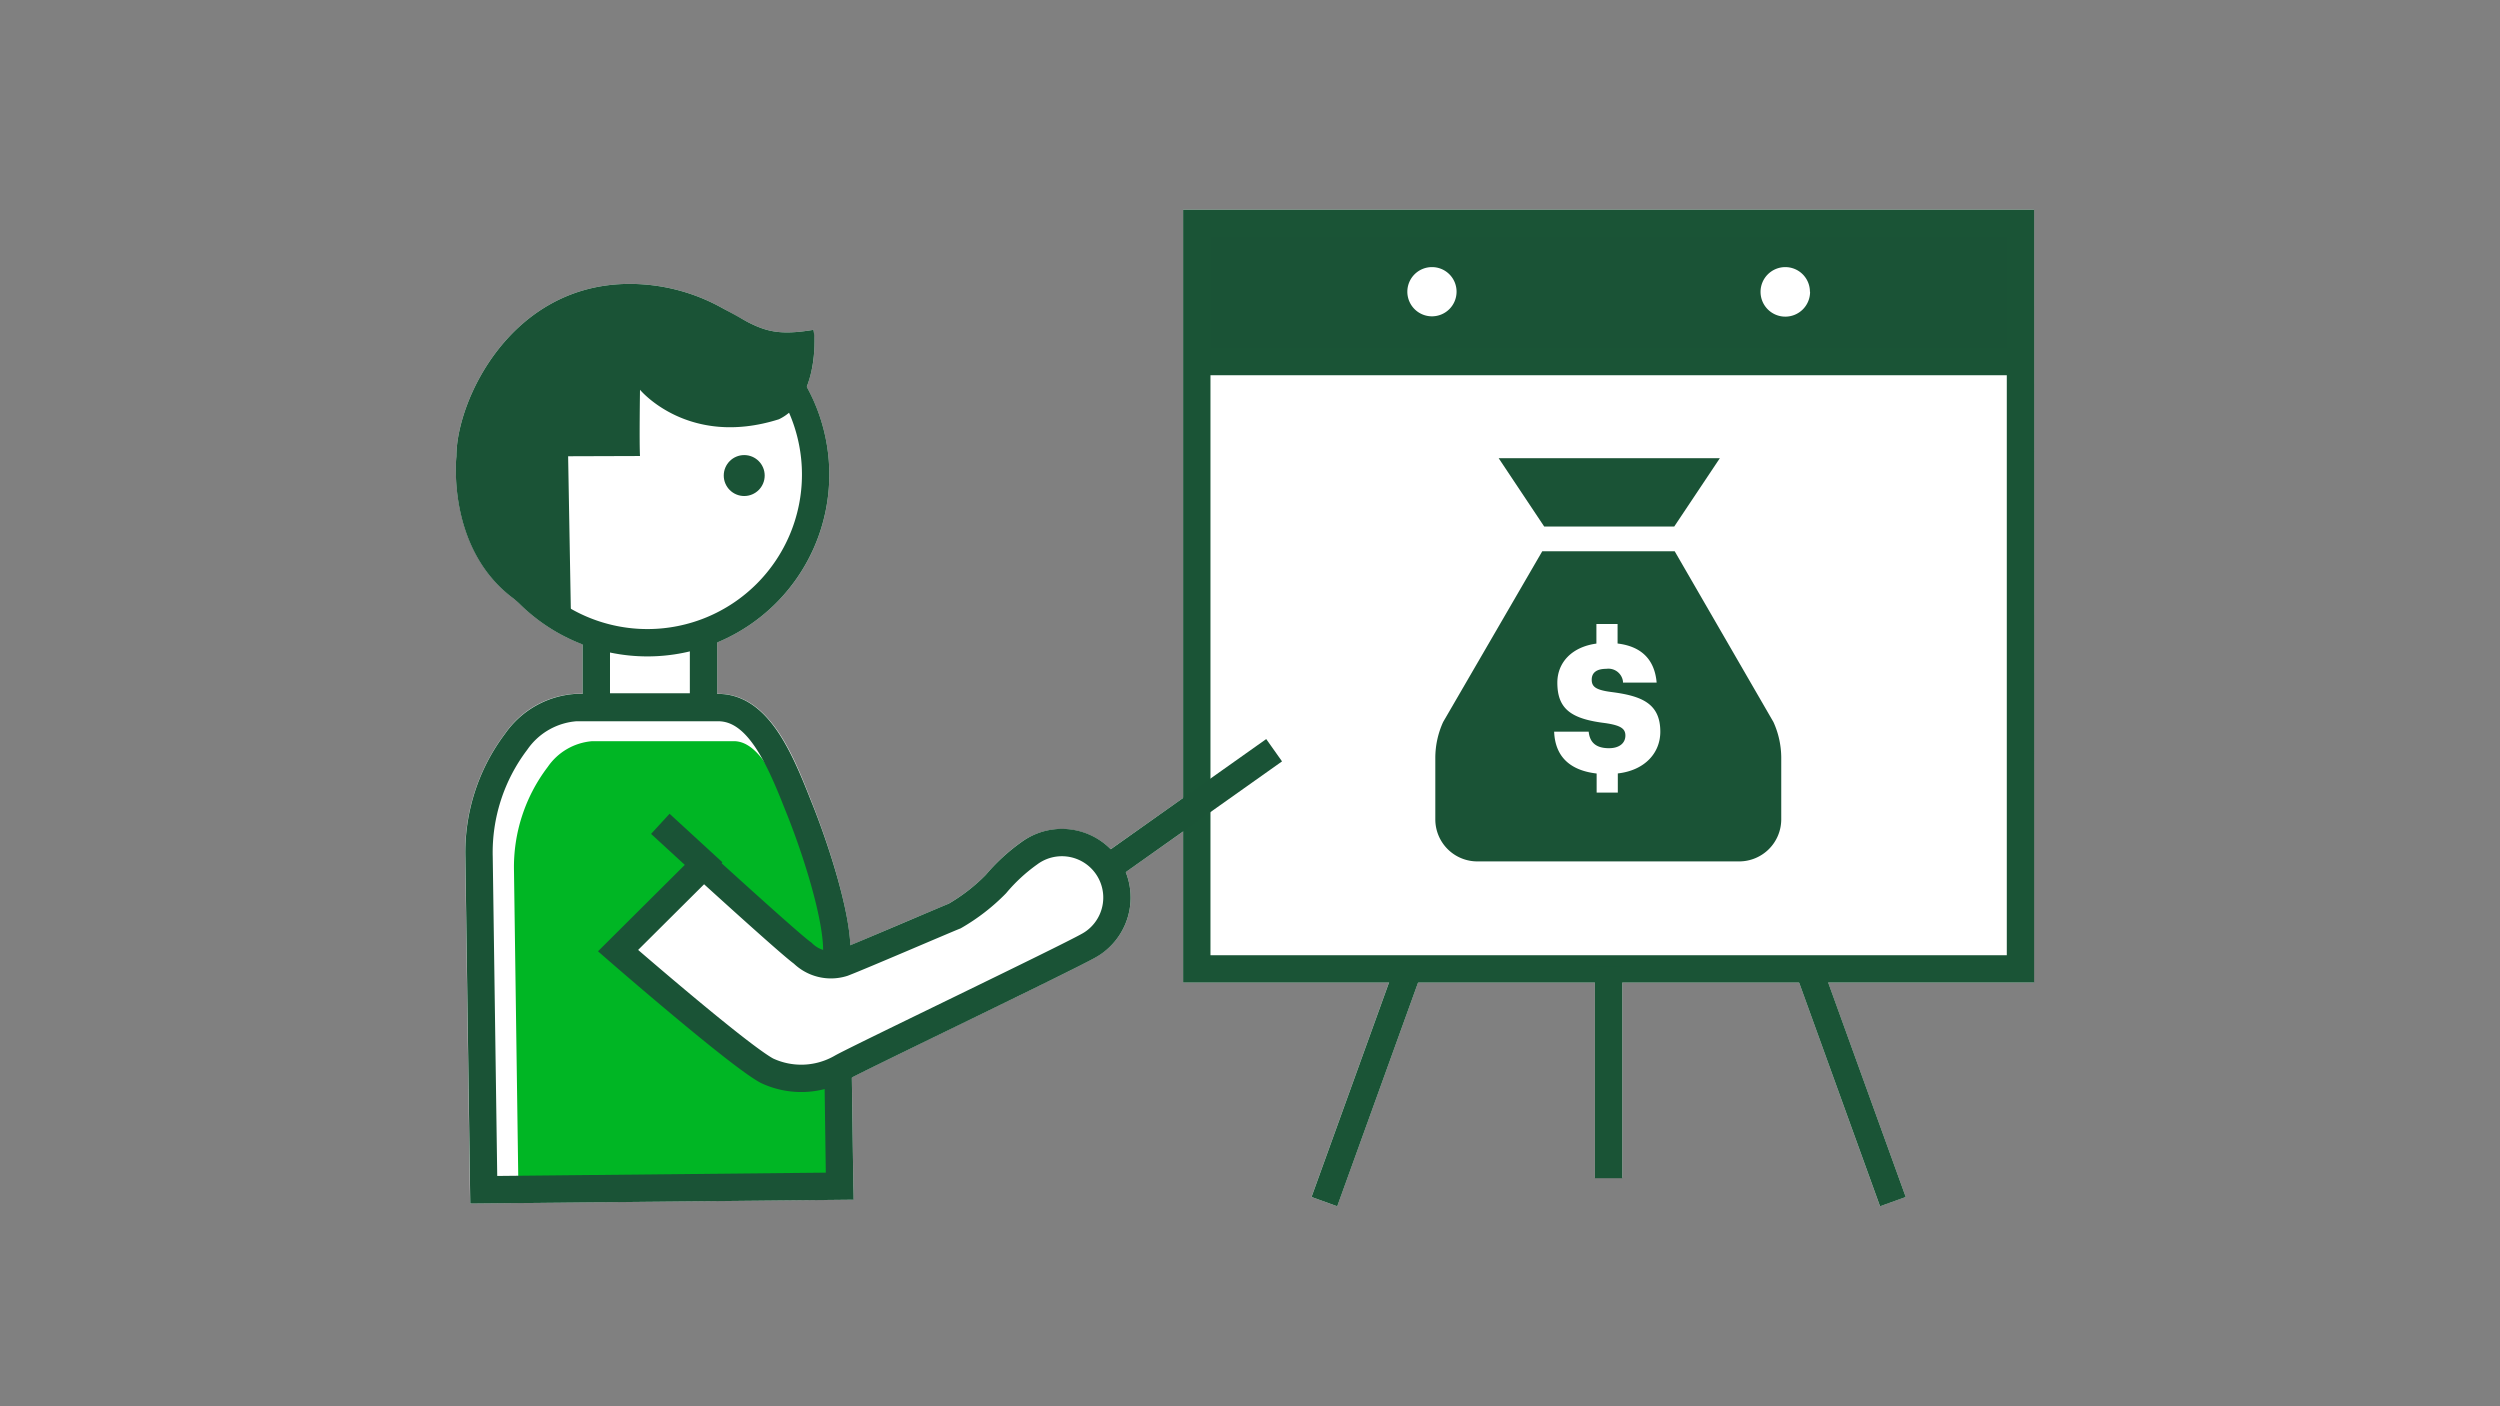 <svg id="LINEART" xmlns="http://www.w3.org/2000/svg" viewBox="0 0 320 180"><rect x="0" y="0" width="320" height="180" fill="#808080" stroke="none"/><defs><style>.cls-1{fill:#fff;}.cls-2{fill:#1a5336;}.cls-3,.cls-4,.cls-6{fill:none;stroke-miterlimit:10;stroke-width:3.5px;}.cls-3{stroke:#1a5436;}.cls-4,.cls-6{stroke:#1a5336;}.cls-4{stroke-linecap:square;}.cls-5{fill:#00b624;}</style></defs><g id="Group_486" data-name="Group 486"><g id="Group_483" data-name="Group 483"><path id="Path_564" data-name="Path 564" class="cls-1" d="M260.36,26.84H151.44v75.3l-9.27,6.56a8.87,8.87,0,0,0-11.46-.9,24.24,24.24,0,0,0-4.52,4.18,23.35,23.35,0,0,1-4.76,3.69l-4.73,2c-2.71,1.15-5.91,2.52-7.86,3.33-.2-4.68-2.64-12.64-5.07-18.67-2.24-5.7-5.32-13.52-11.83-13.52H91.8V82.23a23.25,23.25,0,0,0,12.57-30.4,24.5,24.5,0,0,0-1.11-2.31,15.38,15.38,0,0,0,.86-7.3c-5.47.91-6.84-.1-11.27-2.56A24.3,24.3,0,0,0,80.6,36.34c-15.2,0-22.18,14.9-22.18,22.06,0,0-1.34,12.09,7.69,18.47a23.13,23.13,0,0,0,8.47,5.61v6.33h-1a11.83,11.83,0,0,0-8.92,5.06,25.29,25.29,0,0,0-5.11,15.82l.62,44.36,49.06-.5,0-1.76c0-.13-.1-6.77-.19-13.88,1.72-.89,7.28-3.6,12.68-6.23,8.24-4,16.77-8.15,18.51-9.14a8.76,8.76,0,0,0,3.86-10.91l7.35-5.2v19.33h26.35l-9.92,27.45,3.29,1.19,10.35-28.64h22.64v25h3.5v-25h22.64l10.35,28.64,3.29-1.19L234,125.77h26.35Z"/></g><g id="Group_485" data-name="Group 485"><g id="FLT_ART_WORKS" data-name="FLT ART WORKS"><rect id="Rectangle_391" data-name="Rectangle 391" class="cls-2" x="153.19" y="28.59" width="105.83" height="17.69"/><rect id="Rectangle_392" data-name="Rectangle 392" class="cls-3" x="153.19" y="28.59" width="105.43" height="95.43"/><line id="Line_198" data-name="Line 198" class="cls-3" x1="169.52" y1="153.81" x2="180.4" y2="123.7"/><line id="Line_199" data-name="Line 199" class="cls-3" x1="242.29" y1="153.81" x2="231.4" y2="123.7"/><line id="Line_200" data-name="Line 200" class="cls-3" x1="205.9" y1="123.7" x2="205.9" y2="150.81"/><line id="Line_201" data-name="Line 201" class="cls-3" x1="153.19" y1="46.28" x2="258.61" y2="46.28"/><path id="Path_565" data-name="Path 565" class="cls-1" d="M186.44,37.35a3.15,3.15,0,1,1-3.13-3.16,3.14,3.14,0,0,1,3.13,3.16Z"/><path id="Path_566" data-name="Path 566" class="cls-1" d="M231.69,37.35a3.17,3.17,0,1,1-3.17-3.16h0a3.15,3.15,0,0,1,3.15,3.15Z"/><line id="Line_202" data-name="Line 202" class="cls-4" x1="141.79" y1="111.12" x2="161.66" y2="97.04"/><path id="Path_567" data-name="Path 567" class="cls-1" d="M107.11,121.6c0-4.36-2.58-12.7-5-18.63-2.48-6.31-5.23-12.4-10.2-12.4H73.73a10.2,10.2,0,0,0-7.66,4.37,23.49,23.49,0,0,0-4.75,14.74l.6,42.61,45.56-.46S107.11,126.9,107.11,121.6Z"/><path id="Path_568" data-name="Path 568" class="cls-5" d="M75.81,94.87a7.64,7.64,0,0,0-5.7,3.3,21.16,21.16,0,0,0-4.32,13.27l.56,40.16,40.6-.41c-.1-6.46-.33-23.51-.33-27.77,0-3.81-2.41-11.79-4.79-17.7-2.17-5.5-4.55-10.85-7.9-10.85Z"/><path id="Path_569" data-name="Path 569" class="cls-6" d="M107.11,121.6c0-4.36-2.58-12.7-5-18.63-2.48-6.31-5.23-12.4-10.2-12.4H73.73a10.2,10.2,0,0,0-7.66,4.37,23.49,23.49,0,0,0-4.75,14.74l.6,42.61,45.56-.46S107.11,126.9,107.11,121.6Z"/><path id="Path_570" data-name="Path 570" class="cls-6" d="M76.33,81.49v9H90.05V81.27"/><path id="Path_571" data-name="Path 571" class="cls-6" d="M61.34,60.74A21.53,21.53,0,1,0,82.87,39.21h0A21.53,21.53,0,0,0,61.34,60.74Z"/><path id="Path_572" data-name="Path 572" class="cls-2" d="M81.92,58.37c-.1-1.66,0-8.48,0-8.48s6.15,7.45,17.77,3.78c4.79-2.27,4.77-9.94,4.43-11.45-5.47.91-6.84-.1-11.27-2.56A24.3,24.3,0,0,0,80.6,36.34c-15.2,0-22.18,14.9-22.18,22.06,0,0-2,17.59,14.68,21.53L72.72,58.4Z"/><path id="Path_573" data-name="Path 573" class="cls-1" d="M90.07,110.77S101.28,121,102.74,122a5.15,5.15,0,0,0,5.17,1.25c2.18-.83,13-5.49,14.29-6a24.65,24.65,0,0,0,5.28-4.09,22.85,22.85,0,0,1,4.24-3.92,7,7,0,1,1,8.41,11.3,6.58,6.58,0,0,1-.76.49c-3.1,1.76-29.69,14.49-31.66,15.62a10.31,10.31,0,0,1-9.52.41c-3.58-1.89-19.08-15.38-19.08-15.38Z"/><path id="Path_574" data-name="Path 574" class="cls-6" d="M90.07,110.77S101.28,121,102.74,122a5.15,5.15,0,0,0,5.17,1.25c2.18-.83,13-5.49,14.29-6a24.65,24.65,0,0,0,5.28-4.09,22.85,22.85,0,0,1,4.24-3.92,7,7,0,1,1,8.41,11.3,6.58,6.58,0,0,1-.76.49c-3.1,1.76-29.69,14.49-31.66,15.62a10.31,10.31,0,0,1-9.52.41c-3.58-1.89-19.08-15.38-19.08-15.38Z"/><line id="Line_203" data-name="Line 203" class="cls-6" x1="91.28" y1="111.66" x2="84.52" y2="105.45"/><circle id="Ellipse_42" data-name="Ellipse 42" class="cls-2" cx="95.26" cy="60.87" r="2.62"/></g><g id="Group_484" data-name="Group 484"><path id="Path_575" data-name="Path 575" class="cls-2" d="M197.59,70.56h16.77L227,92.42A11.13,11.13,0,0,1,228,97v7.88a5.39,5.39,0,0,1-5.39,5.38H189.1a5.38,5.38,0,0,1-5.38-5.38h0V97a11.12,11.12,0,0,1,1-4.58l12.69-21.86h16.77"/><path id="Path_576" data-name="Path 576" class="cls-1" d="M208.05,94.15c0,.95-.75,1.62-2.1,1.62-1.93,0-2.48-1-2.6-2.12h-4.42c.12,3.1,1.92,4.95,5.44,5.36v2.44h2.71V99c3.48-.4,5.44-2.64,5.44-5.34,0-3.6-2.35-4.58-6.25-5.08-2-.26-2.53-.67-2.53-1.58s.64-1.39,1.87-1.39a1.88,1.88,0,0,1,2.13,1.6s0,.1,0,.16h4.31c-.26-3-2-4.64-5-5v-2.5h-2.71v2.51c-3.12.42-5,2.4-5,5,0,3.4,1.8,4.65,6.16,5.18C207.44,92.85,208.05,93.26,208.05,94.15Z"/><path id="Path_579" data-name="Path 579" class="cls-2" d="M191.83,58.65l5.83,8.75H214.3l5.84-8.75Z"/></g></g></g></svg>